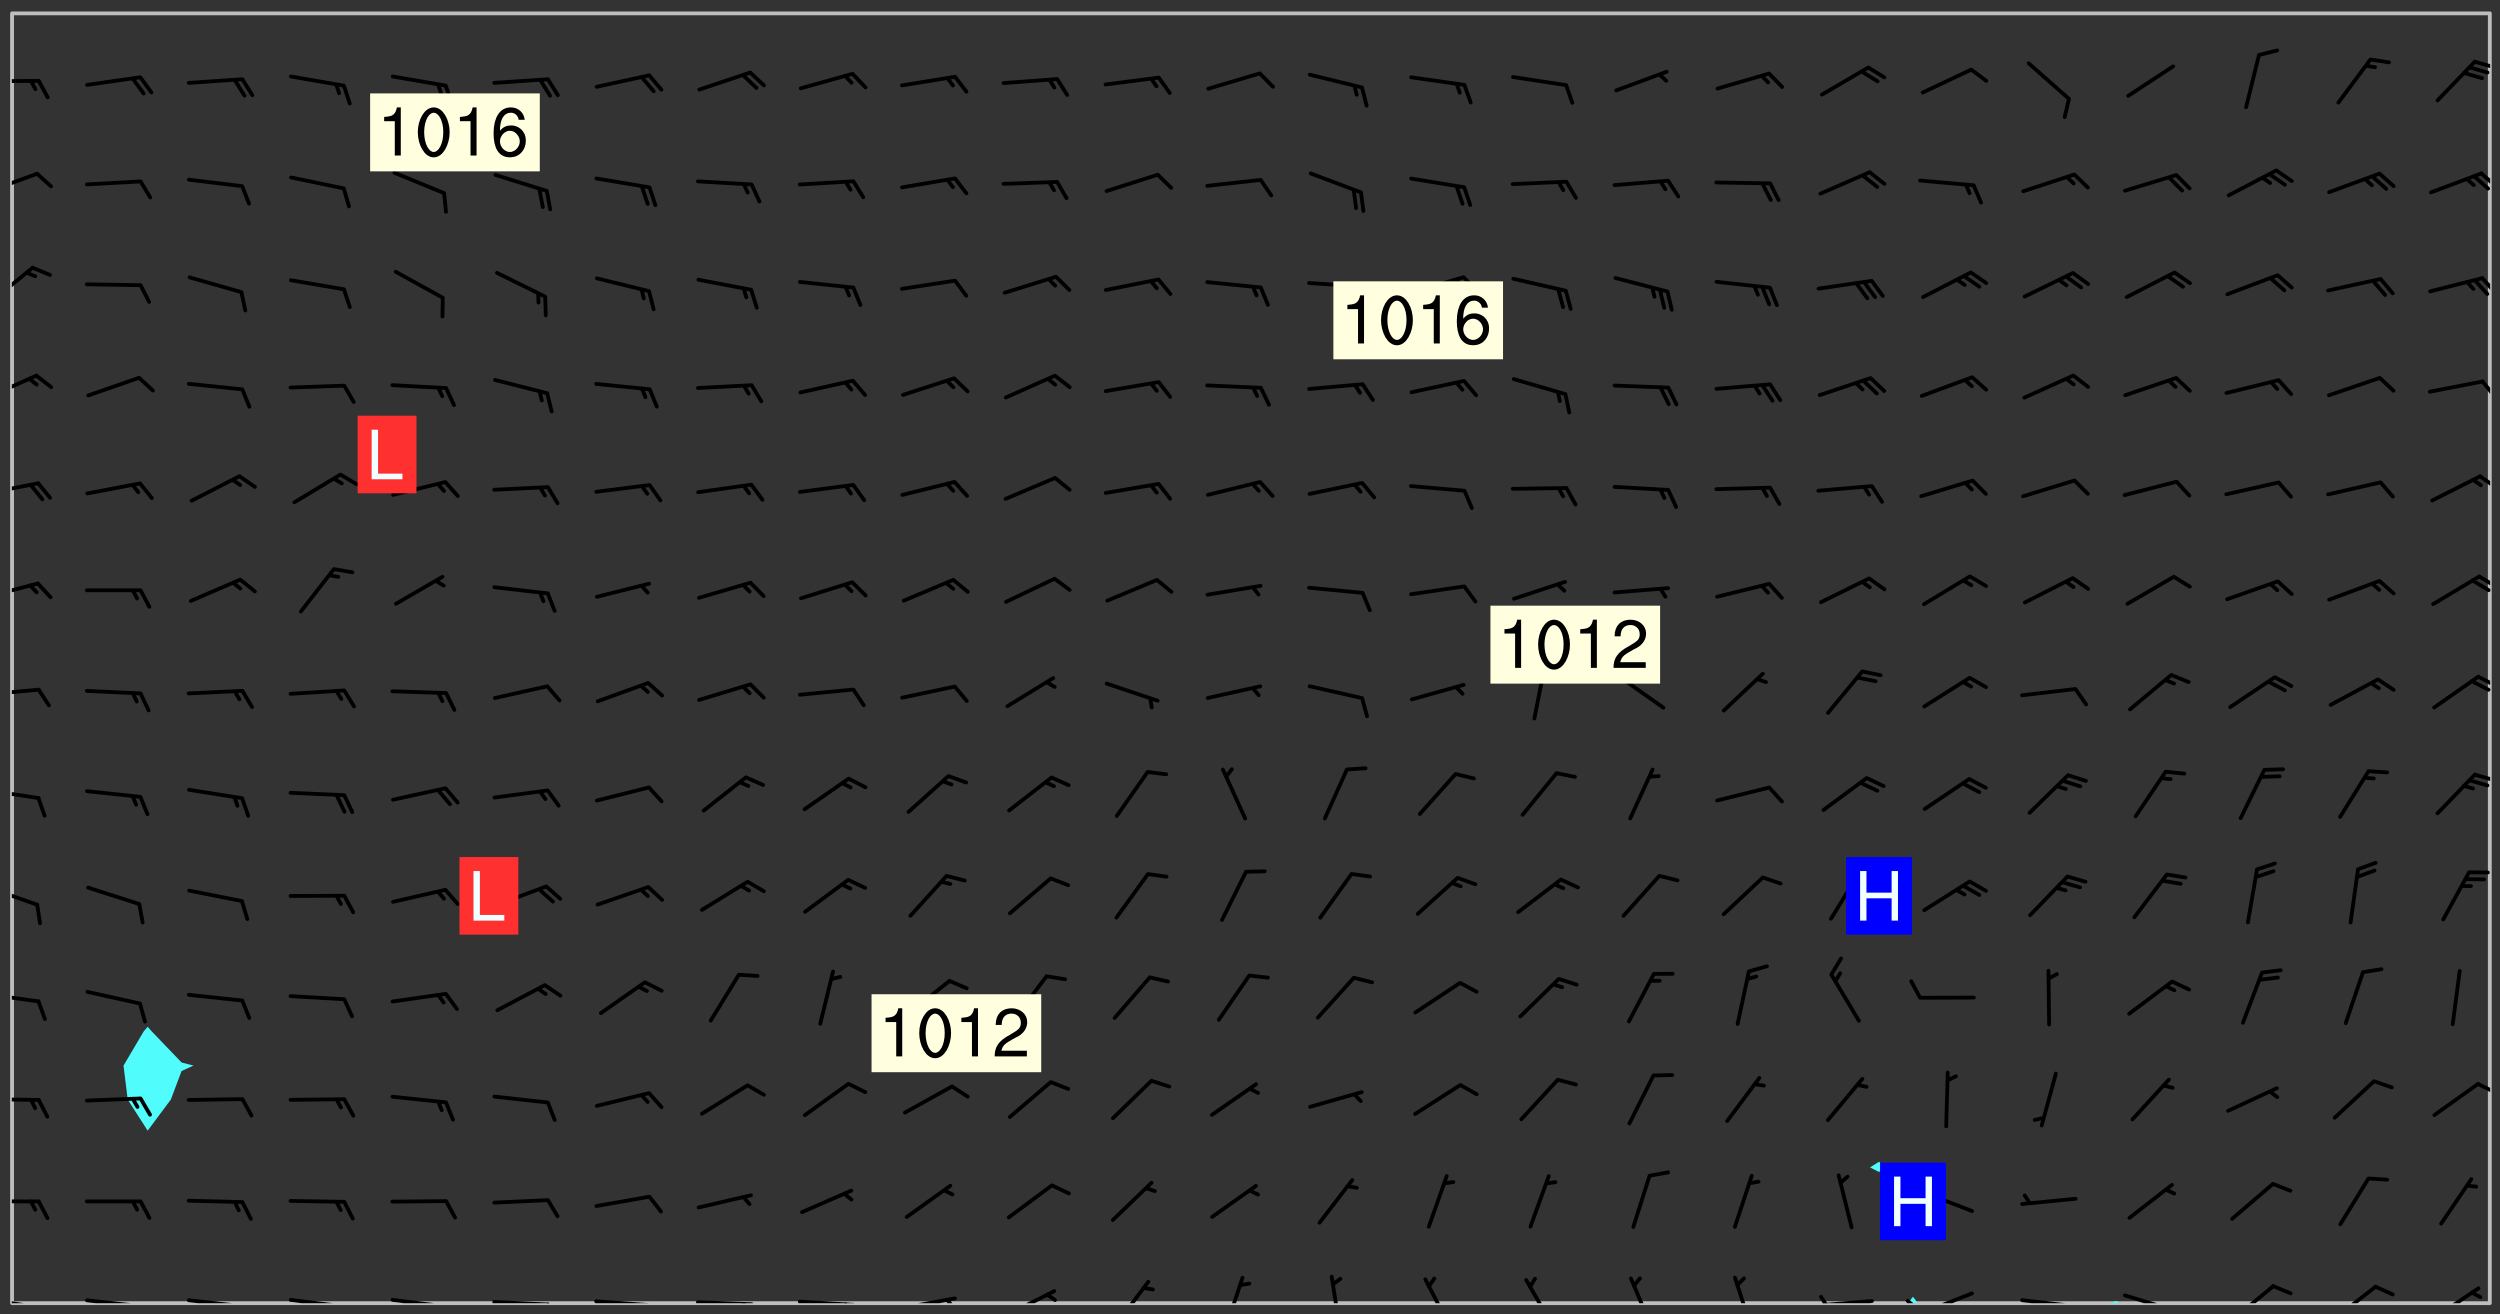 <svg xmlns="http://www.w3.org/2000/svg" role="img" xmlns:xlink="http://www.w3.org/1999/xlink" viewBox="142.45 309.95 326.84 171.84"><rect x="142.45" y="309.95" width="326.84" height="171.84" fill="#333333" stroke="none"/><defs><clipPath id="a"><path d="M144 311.672h1v168.656h-1zm0 0"/></clipPath><clipPath id="b"><path d="M144 311.672h324v168.656H144zm0 0"/></clipPath><clipPath id="c"><path d="M391 479h3v1.328h-3zm0 0"/></clipPath><clipPath id="d"><path d="M418 480h2v.328h-2zm0 0"/></clipPath><clipPath id="e"><path d="M467 311.672h1v168.656h-1zm0 0"/></clipPath><clipPath id="f"><path d="M144 479h4v1.328h-4zm0 0"/></clipPath><clipPath id="g"><path d="M147 480h2v.328h-2zm0 0"/></clipPath><clipPath id="h"><path d="M146 480h2v.328h-2zm0 0"/></clipPath><clipPath id="i"><path d="M153 479h9v1.328h-9zm0 0"/></clipPath><clipPath id="j"><path d="M160 480h2v.328h-2zm0 0"/></clipPath><clipPath id="k"><path d="M159 480h2v.328h-2zm0 0"/></clipPath><clipPath id="l"><path d="M166 479h9v1.328h-9zm0 0"/></clipPath><clipPath id="m"><path d="M173 480h3v.328h-3zm0 0"/></clipPath><clipPath id="n"><path d="M172 480h2v.328h-2zm0 0"/></clipPath><clipPath id="o"><path d="M180 479h8v1.328h-8zm0 0"/></clipPath><clipPath id="p"><path d="M187 480h2v.328h-2zm0 0"/></clipPath><clipPath id="q"><path d="M193 479h8v1.328h-8zm0 0"/></clipPath><clipPath id="r"><path d="M200 480h2v.328h-2zm0 0"/></clipPath><clipPath id="s"><path d="M206 479h9v1.328h-9zm0 0"/></clipPath><clipPath id="t"><path d="M213 480h3v.328h-3zm0 0"/></clipPath><clipPath id="u"><path d="M220 479h8v1.328h-8zm0 0"/></clipPath><clipPath id="v"><path d="M227 480h2v.328h-2zm0 0"/></clipPath><clipPath id="w"><path d="M233 479h8v1.328h-8zm0 0"/></clipPath><clipPath id="x"><path d="M239 480h2v.328h-2zm0 0"/></clipPath><clipPath id="y"><path d="M246 479h9v1.328h-9zm0 0"/></clipPath><clipPath id="z"><path d="M252 480h2v.328h-2zm0 0"/></clipPath><clipPath id="A"><path d="M260 479h8v1.328h-8zm0 0"/></clipPath><clipPath id="B"><path d="M266 479h2v1.328h-2zm0 0"/></clipPath><clipPath id="C"><path d="M273 478h8v2.328h-8zm0 0"/></clipPath><clipPath id="D"><path d="M279 478h2v2.328h-2zm0 0"/></clipPath><clipPath id="E"><path d="M288 477h5v3.328h-5zm0 0"/></clipPath><clipPath id="F"><path d="M302 476h4v4.328h-4zm0 0"/></clipPath><clipPath id="G"><path d="M316 476h2v4.328h-2zm0 0"/></clipPath><clipPath id="H"><path d="M328 476h5v4.328h-5zm0 0"/></clipPath><clipPath id="I"><path d="M341 477h5v3.328h-5zm0 0"/></clipPath><clipPath id="J"><path d="M355 476h4v4.328h-4zm0 0"/></clipPath><clipPath id="K"><path d="M369 476h3v4.328h-3zm0 0"/></clipPath><clipPath id="L"><path d="M379 479h9v1.328h-9zm0 0"/></clipPath><clipPath id="M"><path d="M380 479h2v1.328h-2zm0 0"/></clipPath><clipPath id="N"><path d="M393 478h8v2.328h-8zm0 0"/></clipPath><clipPath id="O"><path d="M391 479h3v1.328h-3zm0 0"/></clipPath><clipPath id="P"><path d="M406 479h9v1.328h-9zm0 0"/></clipPath><clipPath id="Q"><path d="M420 479h8v1.328h-8zm0 0"/></clipPath><clipPath id="R"><path d="M425 480h2v.328h-2zm0 0"/></clipPath><clipPath id="S"><path d="M433 477h7v3.328h-7zm0 0"/></clipPath><clipPath id="T"><path d="M447 477h7v3.328h-7zm0 0"/></clipPath><clipPath id="U"><path d="M460 478h7v2.328h-7zm0 0"/></clipPath><clipPath id="V"><path d="M144 466h4v2h-4zm0 0"/></clipPath><clipPath id="W"><path d="M144 453h4v1h-4zm0 0"/></clipPath><clipPath id="X"><path d="M466 451h2v3h-2zm0 0"/></clipPath><clipPath id="Y"><path d="M144 439h4v3h-4zm0 0"/></clipPath><clipPath id="Z"><path d="M144 425h4v4h-4zm0 0"/></clipPath><clipPath id="aa"><path d="M144 412h4v3h-4zm0 0"/></clipPath><clipPath id="ab"><path d="M465 410h3v3h-3zm0 0"/></clipPath><clipPath id="ac"><path d="M144 399h4v3h-4zm0 0"/></clipPath><clipPath id="ad"><path d="M466 398h2v2h-2zm0 0"/></clipPath><clipPath id="ae"><path d="M465 398h3v3h-3zm0 0"/></clipPath><clipPath id="af"><path d="M144 385h4v4h-4zm0 0"/></clipPath><clipPath id="ag"><path d="M466 385h2v2h-2zm0 0"/></clipPath><clipPath id="ah"><path d="M465 385h3v3h-3zm0 0"/></clipPath><clipPath id="ai"><path d="M144 372h4v3h-4zm0 0"/></clipPath><clipPath id="aj"><path d="M466 371h2v3h-2zm0 0"/></clipPath><clipPath id="ak"><path d="M144 358h4v5h-4zm0 0"/></clipPath><clipPath id="al"><path d="M466 359h2v3h-2zm0 0"/></clipPath><clipPath id="am"><path d="M144 344h3v6h-3zm0 0"/></clipPath><clipPath id="an"><path d="M466 346h2v3h-2zm0 0"/></clipPath><clipPath id="ao"><path d="M144 332h4v4h-4zm0 0"/></clipPath><clipPath id="ap"><path d="M466 332h2v3h-2zm0 0"/></clipPath><clipPath id="aq"><path d="M144 320h4v1h-4zm0 0"/></clipPath><clipPath id="ar"><path d="M465 317h3v2h-3zm0 0"/></clipPath><g id="as" clip-path="url(#clip1)"><path fill="#fff" fill-opacity="0" fill-rule="evenodd" d="M0 0h1000v1000H0zm0 0"/><path fill="#d3d3d3" fill-opacity="0" fill-rule="evenodd" d="M162.152 355.867l-.234.293.059.234.117.172.176.234.293.348.113.059.117-.172.059-.234.176-.176.465-.176h.699l.234.293.289.816.059.176.176.23.352.234.699.699.172.176.234.348.234.41.289.582.41.465.23.234.234.176.117.23.176.293.172 1.164v.234l.059.289.059.117.117.117.348.41.117.172.176.176.176.234.117.172.172.352.059.234.234.406.234-.059-.176.176-.059.93h-.582l-.234-.113-.348.113-.117.117-.059.293-.059.176-.117.172-.465.293-.059.234-.059.113v.645l.059.172v.41l.059.059v.406l.059.406.117.176.059.059.23.641-.059.293v.699l-.059.582v.234l-.059.23-.055.352v1.922l.055.117h.426l-.367.117-.023.352.891 1.168 1.742.539 1.34.359v.539l.09.809.535.715 1.52.27.891-.086.09 1.164.535.18 1.16-.18 2.055-.984 1.16-.363 1.879-.176 1.695-.18-.18.719-1.516.086-1.25.09-.805.27-1.074.809.27.719.535.898-.18.625-.266.809.266 1.078.625.898.805.18 1.25-.18-.266.723.098.504.055.293v.172l.059.293v.406l.176.117.352.117h.406l.293-.176.113-.117.059-.117.117-.23.059-.176.352-.465.23-.176.176-.059.176.059.059.176.117.988.055.469.059.172.117.234.176.059.816.059h.289l.117.234.059.406.059.352v1.105l.117.293.117.348.289.699.176.352.582.754.352.176.172.059.469.234.641.465.348.234.293.176.293.055.23.062.816.348.293.176.113.172.352.352.117.176.523.641v.289l.059.352v.348l.059.352.059.289.117.059.172.059h.176l.582.234.176.117.176.289.176.234.113.234.293.23.117.117v.41l.059.055.289.234.234.117.059.117.117.172.059.117.23.234.059.176.234.059.117.059-.117.113-.059.117v.117l-.117.293-.117.289v.582l.176.117.117.059.059.117.117.117.113.059.176.348.059.352.059.406v.176l-.059.176-.117.699v.172l.117.176.293.293h.406l.176.117.117.172.117.293v.234h-.527l-.23-.234h-.234l-.176.059-.059.699.059.348.117.176.176.41.117.23.289.469.176.055h.523l.234.059.758.641.059.293v.234l.059.059.23.348v.352l-.117.172v.293l.293.289.293.176.172.059.293.176.293.117.582.406.289.234.293.176.219.16.016.012.23.176.641.523.176.234.117.176.176.176.113.172v.641l.117.176.469.117.582.117.234.059.23.113.293.117.113.059.586.352.289.172.176.062.176.055.176.059.699.352.289.176.234.055.289.176.234.117.641.406.293.117.172.059.234.059.41.059.23.059.234.117.059.172-.41.176.469.059.059.293.113.234.176.055.234.059.176.059.406.117.641.234.117.172.059.234v.176l-.059.117-.059.406.234.234.117.059.348.117.641.23.176.117.289.117.176.176.234.465.582 1.105.176.176.348.176.176.117.352.117 1.047.523.234.059.465.113.293.059.465.176.758.582.234.234.348.465.176.176.289.234.816.699.293.176.289.289.293.176.293.289.695.641.176.176.293.234.289.234.469.289.641.582.348.234.234.293.348.348.352.465.934.992.348.406.117.176.234.059.113.117.645.176.23.113.234.059.293.176.23.117.934.699.406.406.234.176.406.176.234.117.816.348.348.234.234.117.293.289.23.117.758.352.352.172.23.059.293.117.234.059.871.176h.816l.469.23.172.059.875.699.465.117.293.059.176.059.23.059.469.059.348.059.352.059.406.059h.293l.172.059v.23l.176.176h.293l.348.059.352.059.699.117h.641l.465-.234.293-.176.172-.117.41-.172.289-.176.934-.465.469-.293.523-.293.465-.172.465-.176 1.051-.465.289-.117.41-.117.289-.117.527-.176 1.516-.699.582-.348.289-.059.293-.059.348-.117.875-.23.352-.117h.113l.234-.059.875-.234.234-.059h.812l.352-.059.816-.117.172-.059.352-.055.293-.059.23-.059.816-.176.176-.059h.348l.234-.059.465-.117.758-.172.234-.059h.348l.41-.117.289-.059 1.285-.059h.289l.41-.059.23-.059h.176l.875-.117h.406l.41-.117h.348l.352-.113.871-.059h1.75l1.047.289.41.117.289.117.352.117.289.117 1.051.172.289.059h.293l.293.059.172.059.41.059.172.059.117.059h.117l.117.059.352.059h.113l.41.066 1.922.395 1.926.395 1.52.449 1.695.719 2.145.805 1.605-.719 1.43-.805 1.16-1.078 1.25-.449 3.035-.719 1.875-.359 2.145-1.348 2.234-1.254 2.5-1.258 1.695-.449 1.785-.18 1.16-.27.625.539 1.34-.27.715-.988.984-1.344.445-.18.805-.359 1.875-.539 1.785-.449 1.25-.27 1.16-.09 1.699-.09 1.961-.27 1.25-.09h.539l.625-.09h.891l2.145-.18 2.41-.18 2.59-.09 1.695.18 1.609.09 1.43.359 1.16.719 1.875.988 1.16 1.527.266.715.629.09.355.898.535.539.535 1.527 1.074.359h.535l-.805.535.09 1.707.715 2.695.891.805.895.988.715 1.258 1.785.539 1.52-.18.355 1.344 1.609-.805.98-.539.27.27.316-.215.219-.145.801.449.449-.359h.355l.535-.27.539-.719.535-.27.625-.988 1.16.449.84.371 1.395.617 1.695-.18h1.605l1.785.09.18-1.707.535-1.344.805.27.492.848.402.406-.09.539v.359l.715.449.711-.27h1.43l.359.988.445 1.258.715 1.344 1.25.629 1.695.629.715-.18.18-.539.98-.09.449.359.086 1.258-.266.629-.535.18v.539l.715.984.266.539.984.988.801 1.078-.266.359-.09.898-.625 2.332-.355 2.066-.09 1.793-.18.719-.09.539v1.438l-.98 1.883-.359 1.707-.535.898-.805 1.168-.266.539 2.055 1.254.086.359-.355.539-.09-.18v.809l.09 1.438-.445.715-1.074.094-.266.715.535.898.805.719 1.16.809 1.34.27.445.359-.355.449-1.789-.09-1.25-.449-.715-.719-.625-.09-.176 3.59-.188 1.309h89.359V311.703h-55.27v49.082l.762.125 3.289.543 2.023 2.836v2.754l2.352.332 2.348.332h4.051l-1.379 4.16-2.023.707-2.023.703-.543.344-2.594 1.617-.188.117-2.023-2.078-.73-2.742-2.672-2.078-1.375-3.5-.066-.082-1.957-2.672 2.75-1.418v-49.082H294.422v91.414l.117.031.133.012.074.074.105.047.09.059.086.059.09.059.297.297.059.09.031.117.027.117.016.137-.031.117-.059.09-.059.086-.043.105-.047.102-.027.121v.145l.176.27.148.148.074.086.074.074.043.105.062.09.059.086.043.105.059.09.047.102.043.105.059.086.117.18.074.074.062.086.059.09.043.105.059.09.059.086.062.09.059.09.043.102.117.18.074.074.059.086.074.074.09.059.105.047h.148l.133-.016.133.016.102-.047.074-.074.047-.102-.016-.133v-.148l-.047-.105-.027-.117-.047-.102-.027-.121-.043-.102-.062-.09-.043-.102-.043-.105-.031-.117-.016-.133-.012-.137.086-.059.059-.086.121-.031.043.105.016.133v.117l.059.102.059.09.09.059.148.148.059.09.043.105-.012.102.086.059.105.047.086.059.09.059.074.074-.117.027-.105.047-.086.059-.074.074-.059.09-.062.086-.027.121-.047.102-.043.105-.031.117-.012.133-.016.133v.148l.027.117.047.105.043.102.059.09.074.074.09.059.074.074.09.059.059.09.043.105.047.102.117.031.133.016h.148l.117-.031.105.043.043.105.047.102.027.121L299.5 410l.027.117.031.121.027.117.105.043.102.047.133-.016.148.148.062.086.074.074.07.074.09.062.105.043.102.043.117.031.137.016.117-.031.074-.074.027-.117-.012-.133-.031-.121-.027-.117.043-.105h.117l.09.062.117.027h.148l.133.016h.148l.133.016.133-.016h.148l.133-.016.133-.012.137.012.117-.027.133-.016.191-.059-.059.176-.016.133-.027.121-.016.133-.059.086-.133.016-.105.047-.105.043-.117.031-.117.027-.266.031h-.148l-.133.016-.074.074.059.086.148.148.117.18.074.07.09.062.09.059.086.059.09.059.102.043.105.062.105.043.086.059.105.047.102.043.18.117.059.09-.043.102-.047.105.016.133.223.223.059.09.043.102.031.121.043.102.016.133.031.117.012.137.031.117.148.148.102.043.105.043.117.031.133.016.137.016h.117l.117-.031.09-.059.043-.105.047-.102.043-.105.031-.117.012-.133v-.148l-.012-.133-.016-.133-.031-.117-.043-.105-.047-.105-.043-.102-.043-.105-.016-.133.016-.133.027-.117.031-.117.027-.121.047-.102.09-.059.086-.062.074-.074.09-.059.223-.223.059-.086.074-.074.117-.18.059-.086v-.148l-.074-.074-.102-.047-.105-.043-.102-.043-.059-.09-.047-.105-.027-.117.09-.059.117-.031.102-.043.18-.117.148-.148.012-.133-.012-.105-.09-.059-.133.016h-.148l-.133.016-.133-.016-.121-.031-.086-.059-.074-.074-.059-.09-.062-.086-.117-.18-.059-.086.031-.121.086-.059.121-.031.059-.086v-.121l-.031-.117-.059-.09-.059-.086-.047-.105-.027-.117-.016-.133.059-.09.074-.074.09-.059.117-.18.074-.074.059-.086.148-.148.121-.031.133-.016.133.016.074.074.043.105.016.133-.031.117-.117.031-.133.012-.148.148-.043.105-.047.102-.027.121-.031.117v.148l.031.117.043.105.059.09.074.07.074.074.117.031.121.027.117-.027.133-.016h.117l.09.059.074.074.047.105.059.086.102.047.133.016.105.043.086.059-.012.105-.074.074-.18.117-.059.09-.09.059-.07.074-.074.074-.062.09-.027.117-.016.133.016.133-.016.133v.148l.016.133.027.117.031.121.074.074.09.059.086.059.09.059.117.031v.086l-.102.047-.09.059-.266.031-.117.027h-.148l-.105.043-.102.047-.059.09-.062.234-.012.133-.031.121-.016.133v.293l-.012.133.012.137.016.133.133.016.133.012.121.031.086.059.074.074.047.105.043.102.016.133v.445l-.016.133v.445l.031.266.027.117.016.133.031.117.086.211.031.266v.148l-.031.117-.027.117-.031.121-.027.117-.031.117-.031.121-.012.133-.016.133.09.059.117-.031.102.016.047.105-.031.266v.441l-.043.105-.047.105-.043.102-.043.105-.059.086-.031.121-.043.117-.031.117-.016.133.016.133.059.09.105.047.086.059.059.086-.012.137-.031.117-.043.102v.445l-.016.133v.148l-.031.117-.043.105-.027.117-.047.105-.043.102-.031.121-.027.117-.031.133-.031.117-.027.117-.043.105-.031.117-.031.121-.012.133-.016.133v.297l.027.117v.148l.047.398.027.117.059.09.121.031h.148l.133-.016.059.09v.117l-.059.09-.09.059-.102.043-.105.047-.09.059-.086.059-.137.016-.117-.031-.133-.016-.102.047-.062.086-.012.137-.016.133-.031.117-.027.117-.016.133-.031.121v.297l.016.133.031.117v.148l.012.133v.148l-.027.117-.047.102-.027.121-.031.117-.059.09-.074.074-.102.043-.105.047-.117.027-.121.031-.102-.047.059-.086.105-.047.027-.117.031-.117.027-.121.031-.117v-.148l.016-.133-.031-.117-.043-.105-.105.016-.074.074-.102.043-.09.062-.074.074-.043.102-.016.133-.031.117L304.25 426l-.031.117-.027.117-.031.121-.027.117-.031.117-.043.105-.09.059h-.09l-.117-.031-.031-.086.016-.137-.031-.117v-.148l-.012-.133v-.148l-.062-.234-.027-.121-.043-.102-.047-.105-.059-.086-.059-.09-.043-.105-.062-.086-.148-.148-.07-.074-.105-.047-.105-.043-.102-.043-.297-.297-.09-.074-.086-.059-.105-.043-.09-.062-.086-.059-.105-.043-.09-.059-.086-.062-.074-.07-.105-.047-.086-.059-.105-.043-.09-.062-.102-.043-.105-.043-.086-.059-.105-.047-.105-.043-.102-.047-.09-.059-.102-.043-.105-.043-.09-.062-.117-.027-.133-.016-.133.016H299.75l-.133.016-.117-.031-.09-.059-.074-.074-.09-.059-.102-.047h-.148l-.121-.027-.102-.043-.074-.074-.117-.18-.09-.059-.102-.043-.09-.062-.105-.043-.09-.059-.086-.059-.105-.047-.059-.086-.059-.09-.043-.105-.047-.102-.074-.074-.086-.059-.074-.074-.09-.059-.223-.223-.043-.105-.031-.266.105-.043h.145l.105.043.074.074.09.059.086.059.105.047.09.059.148.148.07.074.148.148.062.086.074.074.086.059.074.074.09.062.09.059.086.059.27.176.102.047.105.043.102.043.047-.074.059-.086.074-.074.07-.074.105.043.074.074.059.09.043.102.047.105.043.105.121.027.117-.027.074-.09.043-.105.059-.09.074-.074.105-.043.117-.027.133.012.09.059.148.148.059.09.043.105.047.102.043.105.043.102.105.047.105.043.133.016.086-.059.059-.09.074-.074.105-.043.117.027.105.047.102.043.105.043.102.047.18.117v.117l-.016.133.016.133.016.137.059.086.102.047.121.027.117.031h.148l.117-.031.059-.09.18-.117.059-.09.074-.074.059-.086.117-.18.18-.117.117.031.09.059.043.074-.016.133v.117l.09.059h.148l.133-.016.133-.012.266-.031.105-.043.117-.031.121-.027.074-.074.07-.074.062-.09-.016-.105-.047-.102-.102-.043-.105-.016-.117.027-.266.031h-.148l-.074-.074-.09-.059-.117-.031-.117-.027-.133-.016h-.148l-.133.016h-.297l-.105-.047-.148-.148-.043-.102-.059-.09.223-.223.086-.059.105-.043.117-.031.133-.016.133.016.137.016.102.043.133-.012.09-.062.102-.043.062-.09-.047-.102-.09-.059-.117-.031-.102-.043-.059-.09-.062-.09v-.117l.016-.133.105-.047.074-.07v-.121l-.09-.059-.031-.117.09-.059.074-.074.043-.105.059-.09.047-.102.016-.133v-.148l-.047-.105-.043-.102-.09-.059-.133-.016-.102-.043-.137-.016-.117-.031h-.445l-.133-.016-.133-.012-.133-.016-.117-.031h-.148l-.133-.016-.133-.012-.266-.031-.121-.043-.086-.059-.074-.074v-.148l.012-.133.105-.047.102-.043.133-.016h.152l.133-.016h.293l.121.031.102.043.09.059.234.062.121-.047.09-.059.102-.043.133-.016.105.043.102.047.133.012.121-.027h.145l.121-.031.117-.027.105-.047.074-.074.086-.059.148-.148.059-.086.047-.105.027-.117.016-.105-.102-.043-.09-.059-.117-.031-.105-.043-.09-.062-.074-.086-.074-.074-.102-.043-.105-.047-.102-.043-.059-.09-.047-.102-.086-.211-.062-.086-.059-.09-.074-.074-.086-.059h-.27l-.117.031-.09.059-.102.043-.133.016-.105-.016-.027-.117-.062-.09-.117-.031-.102-.043-.148-.148-.031-.117-.016-.105.074-.074.18-.117.117-.027.117-.031.137.016.102.043.105.043.102.047.105.043.117.031.133.016.117.027.133.016.105-.016.09-.059-.074-.074-.105-.043-.074-.074-.074-.09-.148-.148-.086-.059-.09-.059-.074-.074-.09-.059-.102-.047-.121-.027-.102-.047-.105-.043-.117-.031-.102-.043-.121-.031h-.148l-.117.031-.105.043-.086.062-.18.117-.086.059-.09.059-.105.047-.086.059-.105.043-.102.043-.105.047-.074.074-.059.09-.059.086-.047.105-.059.086-.074.074-.133-.012-.117-.031h-.117l-.074.074-.09.059-.074.074-.09.059-.086.059-.105.047-.102.043-.137.016-.102-.043-.148-.148-.105-.047h-.086l-.105.047-.102.043-.121.031-.117-.031-.074-.074v-.117l.031-.121.074-.07.059-.09.074-.074.117-.031.105-.043h.293l.133-.016.137-.016.102-.043.09-.059.102-.047.09-.059.133-.012.09.059.133.012.09-.059.086-.059.105-.043.09-.059.086-.062.09-.059.148-.148.059-.086.059-.09.105-.043.133-.016.117.027.121.031.059-.059.059-.09.031-.266.027-.117.105.012.133.016.102-.043.09-.059.059-.09.074-.074.059-.09.047-.102.012-.133-.012-.133-.047-.105-.148-.148-.059-.09-.059-.086-.043-.105v-.445l.016-.133v-.148l.012-.133-.059-.059-.09.059-.102-.043-.18-.117-.086-.059-.062-.09-.059-.09-.074-.074-.086-.059-.121.031-.102.012-.105.047-.086.059-.105.043-.148.148-.09.059-.086.059-.09.062-.105.043-.133.016v-.121l.105-.043.117-.031.074-.07.043-.105v-.148l-.027-.117-.148-.148-.133-.016h-.148l-.117.031-.105.043-.102.043-.09.062-.117.027-.074-.074.012-.133-.043-.102-.043-.105-.09-.059-.117.027-.121.031-.117.031-.102.043-.121.031-.102.043-.105.043-.09.059-.102.016v-.117l.016-.133-.059-.09-.074.043-.148.148-.059.09-.074.074-.047.105-.043.102-.074.074-.059.09-.074.074-.059.086-.074.074-.09.062-.074.07-.074.074-.102.016-.133.016-.105-.043v-.121l.148-.148.043-.102.059-.09.047-.102.043-.105.059-.09.031-.117.043-.102.031-.121.027-.117.047-.105.043-.102.043-.105.074-.07.09-.062.09-.059.102-.043h.297l.266-.031.105-.043-.074-.074-.117-.031-.105-.043-.09-.059-.102-.047-.09-.059-.102-.043-.105-.043-.09-.062-.086-.059-.105-.043-.102-.043-.121-.031-.117-.031-.102-.043L297.5 410.25l-.102-.043-.09-.059-.043-.105-.016-.133.102-.043.133-.016.137.016.133-.016.102-.043.059-.09.016-.105-.09-.059-.074-.074-.102-.043-.09-.059-.148-.148-.043-.105-.016-.133v-.293l-.059-.09-.09-.059-.074-.074-.043-.105-.031-.117-.059-.09-.074-.074-.117-.027-.074-.074-.09-.059-.09-.062-.086-.059-.074-.074-.059-.086-.047-.105-.086-.059-.148-.148-.195-.059-.133.016-.102.043-.074.074-.047.102-.043.105-.059.09-.059.086-.297.297-.09.059h-.086l-.062-.086-.043-.105.031-.117.059-.09.027-.117-.012-.133-.09-.062-.105.047-.117.027-.117.031-.27.176-.102.047-.117.027-.105.047-.09.059-.102.043-.059-.086-.047-.105.016-.133.047-.105.07-.074.074-.07.059-.09v-.148l-.043-.105h-.238l-.102.047-.031.117-.027.117-.031.121-.074.043-.133.016-.074-.047-.043-.102-.043-.105-.047-.102-.043-.105-.121.031-.102.043-.133.016-.117.031-.105.043-.09.059-.102.047-.121.027-.133.016-.102-.043-.059-.09-.047-.105-.043-.102-.043-.105v-.117l.059-.09.086-.059.18-.117.102-.047.105-.043.105-.059.102-.043.09-.062.102-.043.105-.059.102-.047.09-.059.105-.043.102-.043.09-.062.102-.043.137-.016.117.031.102.043.121.031.102.043.105.047.102.043.105.043.102.047.105.043.102.043.105.047.086.059.105.043.117.031.105.043.102.047.09.059.105.043.102.043.105.047.117.027.102.047.121.027h.148l.086-.059.016-.102.059-.09-.027-.117-.074-.074-.117-.18-.074-.074-.09-.074-.18-.117-.086-.059-.105-.043-.102-.047-.27-.176-.059-.09-.074-.074-.059-.09-.043-.102-.031-.117-.016-.137v-.562l-.012-.133-.016-.133-.031-.117-.016-.133-.012-.133-.031-.121-.223-.223-.059-.086-.016-.105.031-.117.133-.016v-91.414H172.992v1.453l-.059.234-.352 1.051-.172.523-.117.348-.176.41-.117.172-.234.293-.23.059h-.352l-.117.059-.23.406v.293l.117.176.23.23.117.234.641.758.293.465.176.234.23.352.234.348.641.816.176.465.172.41.117.695.176.469.117 1.398.059.465v.875l.117 1.047v4.781l-.059.465-.352 1.281-.176.523-.113.41-.352.93L172.934 336l-.234.582-.117.176-.172.348-.176.406-.352.816-.059.293-.113.293-.117.289-.059.176-.117.875-.059.406-.059.117-.059.176-.059.172-.23.527-.117.172v.234l-.117.234-.059.172-.176.586v.289l-.059.176v.293l-.059.113-.059.527v.172l-.055.234v2.621l-.176.816-.117.176-.176.234-.117.172-.113.234-.586.934-.23.289-.293.465-.176.234-.289.352-.352.699-.113.23-.176.41-.176.23-.406.527-.816.699-.293.172-.289.234-.176.117-.176.176-.523.406-.527.176-.172.176-.234.055-.641.176h-.758m12.211 31.023l-1.074.449.359.895 1.25-.715.445-.539-.98-.09"/><path fill="#d3d3d3" fill-opacity="0" fill-rule="evenodd" d="M201.508 416.598h-.895l.449.629.98.359.805-.09.445-.988-.176.09-.715-.355-.895.355m154.621 59.07l-.059-.523v-.293l.113-.293.059-.23.469-.469h.113l.117-.113.117-.059h.176l.234-.059h.348l.234.059.117.059.23.172.059.176.117.582v.293l-.117.176-.172.289-.176.176-.527.523-.23.234-.117.059h-.176l-.117-.059-.406-.293-.176-.117-.117-.059-.059-.113-.055-.117m6.641-10.957l-.059-.172v-1.109l.059-.172.176-.059.172-.059h.176l.234-.059.117.059.059.699-.059.172-.117.176-.117.059-.234.523-.113.059h-.234l-.059-.117m9.613-14.391l-.117-.176v-.699l.293-.875.117-.172.176-.352.113-.23.117-.293.352-.758.117-.23.172-.234h.176l.117-.059h.641l.117.059.234.234.172.113.352.293.117.117.113.176v.113l.117.059.117.117v.699l-.059.176v.23l-.059.176-.348 1.051-.117.23-.117.234-.117.059-.23.234-.641.289h-.875l-.41-.117-.641-.465"/><path fill="none" stroke="#bebebe" stroke-linecap="round" stroke-linejoin="round" stroke-miterlimit="10" stroke-width=".5" d="M467.957 311.695H144.027v168.625h323.93v-168.625"/><g clip-path="url(#a)"><path fill="#fff" fill-opacity="0" fill-rule="evenodd" d="M144 475.891v4.438h.004H144V311.672h.004H144v164.219"/></g><g clip-path="url(#b)"><path fill="#fff" fill-opacity="0" fill-rule="evenodd" d="M144.004 480.328V311.672h17.75v132.512l-.535.637-2.621 4.441.547 4.438 2.609 4.07 3.031-4.07 1.406-3.73 1.559-.707-1.559-.406-3.875-4.035-.562-.637V311.672h226.355v150.16l-1.184.742 1.184.602.664-.602-.664-.742V311.672h79.887v168.656h-48.52l-.297-.297-1.004.297h-25l-.629-.848-.664.848h-247.879"/></g><path fill="#50fcfc" fill-rule="evenodd" d="M159.145 453.699l-.547-4.438 2.621-4.441.535-.637.562.637 3.875 4.035 1.559.406-1.559.707-1.406 3.73-3.031 4.07-2.609-4.07m228.965 9.477l-1.184-.602 1.184-.742.664.742-.664.602"/><g clip-path="url(#c)"><path fill="#50fcfc" fill-rule="evenodd" d="M391.883 480.328l.664-.848.629.848h-1.293"/></g><g clip-path="url(#d)"><path fill="#50fcfc" fill-rule="evenodd" d="M418.176 480.328l1.004-.297.297.297h-1.301"/></g><g clip-path="url(#e)"><path fill="#fff" fill-opacity="0" fill-rule="evenodd" d="M467.996 480.328H468V311.672h-.004H468v168.656h-.004"/></g><g clip-path="url(#f)"><path fill="none" stroke="#000" stroke-linecap="round" stroke-linejoin="round" stroke-miterlimit="10" stroke-width=".5" d="M147.473 480.875l-6.945-1.09"/></g><g clip-path="url(#g)"><path fill="none" stroke="#000" stroke-linecap="round" stroke-linejoin="round" stroke-miterlimit="10" stroke-width=".5" d="M147.473 480.875l.801 2.316"/></g><g clip-path="url(#h)"><path fill="none" stroke="#000" stroke-linecap="round" stroke-linejoin="round" stroke-miterlimit="10" stroke-width=".5" d="M146.461 480.715l.402 1.16"/></g><g clip-path="url(#i)"><path fill="none" stroke="#000" stroke-linecap="round" stroke-linejoin="round" stroke-miterlimit="10" stroke-width=".5" d="M160.809 480.711l-6.988-.762"/></g><g clip-path="url(#j)"><path fill="none" stroke="#000" stroke-linecap="round" stroke-linejoin="round" stroke-miterlimit="10" stroke-width=".5" d="M160.809 480.711l.91 2.277"/></g><g clip-path="url(#k)"><path fill="none" stroke="#000" stroke-linecap="round" stroke-linejoin="round" stroke-miterlimit="10" stroke-width=".5" d="M159.793 480.598l.453 1.141"/></g><g clip-path="url(#l)"><path fill="none" stroke="#000" stroke-linecap="round" stroke-linejoin="round" stroke-miterlimit="10" stroke-width=".5" d="M174.121 480.723l-6.984-.785"/></g><g clip-path="url(#m)"><path fill="none" stroke="#000" stroke-linecap="round" stroke-linejoin="round" stroke-miterlimit="10" stroke-width=".5" d="M174.121 480.723l.902 2.281"/></g><g clip-path="url(#n)"><path fill="none" stroke="#000" stroke-linecap="round" stroke-linejoin="round" stroke-miterlimit="10" stroke-width=".5" d="M173.105 480.605l.453 1.145"/></g><g clip-path="url(#o)"><path fill="none" stroke="#000" stroke-linecap="round" stroke-linejoin="round" stroke-miterlimit="10" stroke-width=".5" d="M187.434 480.762l-6.977-.867"/></g><g clip-path="url(#p)"><path fill="none" stroke="#000" stroke-linecap="round" stroke-linejoin="round" stroke-miterlimit="10" stroke-width=".5" d="M187.434 480.762l.875 2.293"/></g><g clip-path="url(#q)"><path fill="none" stroke="#000" stroke-linecap="round" stroke-linejoin="round" stroke-miterlimit="10" stroke-width=".5" d="M200.746 480.77l-6.973-.883"/></g><g clip-path="url(#r)"><path fill="none" stroke="#000" stroke-linecap="round" stroke-linejoin="round" stroke-miterlimit="10" stroke-width=".5" d="M200.746 480.77l.871 2.297"/></g><g clip-path="url(#s)"><path fill="none" stroke="#000" stroke-linecap="round" stroke-linejoin="round" stroke-miterlimit="10" stroke-width=".5" d="M214.086 480.496l-7.02-.336"/></g><g clip-path="url(#t)"><path fill="none" stroke="#000" stroke-linecap="round" stroke-linejoin="round" stroke-miterlimit="10" stroke-width=".5" d="M214.086 480.496l1.047 2.219"/></g><g clip-path="url(#u)"><path fill="none" stroke="#000" stroke-linecap="round" stroke-linejoin="round" stroke-miterlimit="10" stroke-width=".5" d="M227.395 480.582l-7.008-.508"/></g><g clip-path="url(#v)"><path fill="none" stroke="#000" stroke-linecap="round" stroke-linejoin="round" stroke-miterlimit="10" stroke-width=".5" d="M227.395 480.582l.992 2.246"/></g><g clip-path="url(#w)"><path fill="none" stroke="#000" stroke-linecap="round" stroke-linejoin="round" stroke-miterlimit="10" stroke-width=".5" d="M240.715 480.457l-7.02-.258"/></g><g clip-path="url(#x)"><path fill="none" stroke="#000" stroke-linecap="round" stroke-linejoin="round" stroke-miterlimit="10" stroke-width=".5" d="M239.695 480.422l.535 1.102"/></g><g clip-path="url(#y)"><path fill="none" stroke="#000" stroke-linecap="round" stroke-linejoin="round" stroke-miterlimit="10" stroke-width=".5" d="M254.027 480.539l-7.016-.422"/></g><g clip-path="url(#z)"><path fill="none" stroke="#000" stroke-linecap="round" stroke-linejoin="round" stroke-miterlimit="10" stroke-width=".5" d="M253.008 480.477l.508 1.117"/></g><g clip-path="url(#A)"><path fill="none" stroke="#000" stroke-linecap="round" stroke-linejoin="round" stroke-miterlimit="10" stroke-width=".5" d="M267.293 479.695l-6.914 1.266"/></g><g clip-path="url(#B)"><path fill="none" stroke="#000" stroke-linecap="round" stroke-linejoin="round" stroke-miterlimit="10" stroke-width=".5" d="M266.285 479.879l.762.965"/></g><g clip-path="url(#C)"><path fill="none" stroke="#000" stroke-linecap="round" stroke-linejoin="round" stroke-miterlimit="10" stroke-width=".5" d="M280.285 478.742l-6.27 3.172"/></g><g clip-path="url(#D)"><path fill="none" stroke="#000" stroke-linecap="round" stroke-linejoin="round" stroke-miterlimit="10" stroke-width=".5" d="M279.375 479.203l1 .707"/></g><g clip-path="url(#E)"><path fill="none" stroke="#000" stroke-linecap="round" stroke-linejoin="round" stroke-miterlimit="10" stroke-width=".5" d="M292.574 477.52l-4.219 5.617"/></g><path fill="none" stroke="#000" stroke-linecap="round" stroke-linejoin="round" stroke-miterlimit="10" stroke-width=".5" d="M291.961 478.336l1.215.191"/><g clip-path="url(#F)"><path fill="none" stroke="#000" stroke-linecap="round" stroke-linejoin="round" stroke-miterlimit="10" stroke-width=".5" d="M304.895 476.996l-2.227 6.664"/></g><path fill="none" stroke="#000" stroke-linecap="round" stroke-linejoin="round" stroke-miterlimit="10" stroke-width=".5" d="M304.57 477.965l1.211-.203"/><g clip-path="url(#G)"><path fill="none" stroke="#000" stroke-linecap="round" stroke-linejoin="round" stroke-miterlimit="10" stroke-width=".5" d="M316.551 476.859l1.09 6.941"/></g><path fill="none" stroke="#000" stroke-linecap="round" stroke-linejoin="round" stroke-miterlimit="10" stroke-width=".5" d="M316.711 477.867l.98-.734"/><g clip-path="url(#H)"><path fill="none" stroke="#000" stroke-linecap="round" stroke-linejoin="round" stroke-miterlimit="10" stroke-width=".5" d="M328.793 477.211l3.234 6.238"/></g><path fill="none" stroke="#000" stroke-linecap="round" stroke-linejoin="round" stroke-miterlimit="10" stroke-width=".5" d="M329.266 478.117l.695-1.012"/><g clip-path="url(#I)"><path fill="none" stroke="#000" stroke-linecap="round" stroke-linejoin="round" stroke-miterlimit="10" stroke-width=".5" d="M341.973 477.285l3.508 6.09"/></g><path fill="none" stroke="#000" stroke-linecap="round" stroke-linejoin="round" stroke-miterlimit="10" stroke-width=".5" d="M342.484 478.168l.648-1.039"/><g clip-path="url(#J)"><path fill="none" stroke="#000" stroke-linecap="round" stroke-linejoin="round" stroke-miterlimit="10" stroke-width=".5" d="M355.676 477.09l2.73 6.477"/></g><path fill="none" stroke="#000" stroke-linecap="round" stroke-linejoin="round" stroke-miterlimit="10" stroke-width=".5" d="M356.074 478.031l.773-.949"/><g clip-path="url(#K)"><path fill="none" stroke="#000" stroke-linecap="round" stroke-linejoin="round" stroke-miterlimit="10" stroke-width=".5" d="M369.273 476.984l2.164 6.688"/></g><path fill="none" stroke="#000" stroke-linecap="round" stroke-linejoin="round" stroke-miterlimit="10" stroke-width=".5" d="M369.59 477.957l.852-.879"/><g clip-path="url(#L)"><path fill="none" stroke="#000" stroke-linecap="round" stroke-linejoin="round" stroke-miterlimit="10" stroke-width=".5" d="M380.168 480.613l7.004-.57"/></g><g clip-path="url(#M)"><path fill="none" stroke="#000" stroke-linecap="round" stroke-linejoin="round" stroke-miterlimit="10" stroke-width=".5" d="M381.188 480.531l-.66-1.035"/></g><g clip-path="url(#N)"><path fill="none" stroke="#000" stroke-linecap="round" stroke-linejoin="round" stroke-miterlimit="10" stroke-width=".5" d="M393.715 481.613l6.543-2.57"/></g><g clip-path="url(#O)"><path fill="none" stroke="#000" stroke-linecap="round" stroke-linejoin="round" stroke-miterlimit="10" stroke-width=".5" d="M393.715 481.613l-1.863-1.594"/></g><g clip-path="url(#P)"><path fill="none" stroke="#000" stroke-linecap="round" stroke-linejoin="round" stroke-miterlimit="10" stroke-width=".5" d="M413.793 480.727l-6.984-.797"/></g><g clip-path="url(#Q)"><path fill="none" stroke="#000" stroke-linecap="round" stroke-linejoin="round" stroke-miterlimit="10" stroke-width=".5" d="M426.977 481.352l-6.723-2.047"/></g><g clip-path="url(#R)"><path fill="none" stroke="#000" stroke-linecap="round" stroke-linejoin="round" stroke-miterlimit="10" stroke-width=".5" d="M426 481.055l.234 1.203"/></g><g clip-path="url(#S)"><path fill="none" stroke="#000" stroke-linecap="round" stroke-linejoin="round" stroke-miterlimit="10" stroke-width=".5" d="M439.645 478.098l-5.426 4.465"/></g><path fill="none" stroke="#000" stroke-linecap="round" stroke-linejoin="round" stroke-miterlimit="10" stroke-width=".5" d="M439.645 478.098l2.266.941"/><g clip-path="url(#T)"><path fill="none" stroke="#000" stroke-linecap="round" stroke-linejoin="round" stroke-miterlimit="10" stroke-width=".5" d="M453.02 478.172l-5.547 4.312"/></g><path fill="none" stroke="#000" stroke-linecap="round" stroke-linejoin="round" stroke-miterlimit="10" stroke-width=".5" d="M453.02 478.172l2.242 1.008"/><g clip-path="url(#U)"><path fill="none" stroke="#000" stroke-linecap="round" stroke-linejoin="round" stroke-miterlimit="10" stroke-width=".5" d="M466.484 478.379l-5.848 3.898"/></g><path fill="none" stroke="#000" stroke-linecap="round" stroke-linejoin="round" stroke-miterlimit="10" stroke-width=".5" d="M465.633 478.945l1.082.582"/><g clip-path="url(#V)"><path fill="none" stroke="#000" stroke-linecap="round" stroke-linejoin="round" stroke-miterlimit="10" stroke-width=".5" d="M147.512 467.027L140.488 467"/></g><path fill="none" stroke="#000" stroke-linecap="round" stroke-linejoin="round" stroke-miterlimit="10" stroke-width=".5" d="M147.512 467.027l1.145 2.172m-2.164-2.176l.57 1.086m13.766-1.094h-7.027m7.027 0l1.152 2.164m-2.176-2.164l.578 1.082m13.758-.996l-7.023-.176m7.023.176l1.098 2.195m-2.117-2.219l.547 1.098m13.789-1.102l-7.023-.121m7.023.121l1.113 2.188m-2.133-2.203l.555 1.094m13.781-1.172l-7.027.066m7.027-.066l1.172 2.156m12.141-2.285l-7.02.324m7.02-.324l1.25 2.109m12.016-2.555l-6.922 1.215m6.922-1.215l1.508 1.938m11.77-2.129l-6.844 1.598m5.848-1.363l.805.922m13.305-1.762l-6.441 2.809m5.504-2.402l.961.762m12.926-1.809l-5.711 4.09m4.879-3.496l1.102.547m13.012-1.191l-5.645 4.191m5.645-4.191l2.215 1.055m10.809-1.395l-5.062 4.871m4.328-4.164l1.164.383m13.223-.688l-5.734 4.066m4.898-3.473l1.098.551m12.324-1.898l-4.277 5.574m3.656-4.766l1.207.203m11.762-1.535l-2.344 6.625m2.004-5.664l1.211-.18m12.469-.773l-2.391 6.605m2.043-5.645l1.215-.172m12.316-.836l-2.129 6.699m2.129-6.699l2.414-.441m10.938.453l-2.203 6.676m1.883-5.703l1.211-.207m10.477-.836l1.695 6.816m-1.449-5.824l.91-.82m9.727 1.977l6.559 2.52m-5.605-2.152l-.148-1.219m12.293 2.453l6.992-.684m-5.977.586l-.676-1.023m19.25-1.375l-5.555 4.309m4.746-3.68l1.117.5m12.898-1.258l-5.34 4.566m5.34-4.566l2.285.895m10.203-1.605l-3.684 5.988m3.684-5.988l2.445.156m11-.07l-3.945 5.816m3.371-4.969l1.219.129"/><g clip-path="url(#W)"><path fill="none" stroke="#000" stroke-linecap="round" stroke-linejoin="round" stroke-miterlimit="10" stroke-width=".5" d="M147.512 453.75l-7.023-.102"/></g><path fill="none" stroke="#000" stroke-linecap="round" stroke-linejoin="round" stroke-miterlimit="10" stroke-width=".5" d="M147.512 453.75l1.121 2.184m-2.141-2.199l.559 1.094m13.773-1.27l-7.02.277m7.02-.277l1.238 2.121m-2.258-2.078l.617 1.059m13.723-1.016l-7.027.109m7.027-.109l1.184 2.148m12.129-2.137l-7.023.082m7.023-.082l1.18 2.152m-2.199-2.141l.586 1.078m13.73-.68l-6.988-.734m6.988.734l.918 2.273m-1.934-2.379l.457 1.137m13.871-1.012l-6.984-.773m6.984.773l.906 2.281m12.332-3.504l-6.828 1.668m6.828-1.668l1.633 1.832m-2.629-1.586l.82.914m13.059-2.18l-5.965 3.711m5.965-3.711l2.125 1.23m11.062-1.426l-5.707 4.102m5.707-4.102l2.199 1.086m11.332-.742l-6.141 3.414m6.141-3.414l2.059 1.332m10.859-1.906l-5.348 4.562m5.348-4.562l2.281.898m10.879-1.066l-5.039 4.898m5.039-4.898l2.336.754m11.348-.309l-5.773 4.008m4.934-3.426l1.09.562m13.559-.105l-6.758 1.926m5.773-1.645l.852.883m13.027-2.094l-5.918 3.789m5.918-3.789l2.137 1.203m10.602-1.891l-4.766 5.164m4.766-5.164l2.371.621m10.137-1.18l-3.152 6.281m3.152-6.281l2.453-.055m11.391.379l-4.207 5.629m3.594-4.809l1.211.188m12.867-.887l-4.508 5.391m3.852-4.609l1.199.254m10.617-1.852l-.199 7.023m.168-6.004l1.102-.543m11.219 6.426l1.852-6.781m-1.582 5.793l-1.195.27m17.543-5.262l-4.75 5.18m4.059-4.426l1.188.309m13.629.047l-6.371 2.961m5.445-2.531l.977.738m12.656-2.078l-5.156 4.777m5.156-4.777l2.316.809m11.281-.457l-5.719 4.078"/><g clip-path="url(#X)"><path fill="none" stroke="#000" stroke-linecap="round" stroke-linejoin="round" stroke-miterlimit="10" stroke-width=".5" d="M466.422 451.66l2.195 1.094"/></g><g clip-path="url(#Y)"><path fill="none" stroke="#000" stroke-linecap="round" stroke-linejoin="round" stroke-miterlimit="10" stroke-width=".5" d="M147.48 440.871l-6.961-.977"/></g><path fill="none" stroke="#000" stroke-linecap="round" stroke-linejoin="round" stroke-miterlimit="10" stroke-width=".5" d="M147.48 440.871l.84 2.305m12.426-2.031l-6.859-1.523m6.859 1.523l.656 2.363m12.723-2.754l-6.988-.742m6.988.742l.914 2.277m12.414-2.445l-7.016-.406m7.016.406l1.023 2.23m12.262-2.934l-6.957 1m6.957-1l1.449 1.98m-2.461-1.836l.723.992m13.23-2.277l-6.211 3.285m6.211-3.285l2.031 1.375m-2.934-.898l1.016.688m12.977-1.539l-5.758 4.031m5.758-4.031l2.184 1.113m-3.023-.527l1.094.559m12.02-2.125l-3.676 5.992m3.676-5.992l2.449.152m9.867-.566l-1.676 6.824m1.43-5.832l1.191-.301m14.273.523l-5.484 4.391m5.484-4.391l2.254.973m10.438-1.578l-4.238 5.602m4.238-5.602l2.426.391m11.07-.246l-4.598 5.312m4.598-5.312l2.391.547m10.613-.785l-3.98 5.789m3.98-5.789l2.441.277m11.242.012l-4.715 5.211m4.715-5.211l2.379.598m11.508.07l-5.859 3.879m5.859-3.879l2.156 1.168m10.742-1.684l-5.027 4.91m5.027-4.91l2.34.746m-3.07-.031l1.168.371m12-1.742l-3.27 6.219m3.27-6.219l2.453-.012m-2.93.918l1.227-.008m11.668-1.223l-1.477 6.871m1.477-6.871l2.359-.672m-2.574 1.672l1.18-.336m9.812-.246l3.602 6.031m-3.602-6.031l1.27-2.102m-.746 2.98l.633-1.051m10.445 3.203l7.027-.027m-7.027.027l-1.16-2.164m17.945-1.363l.086 7.027m-.074-6.008l1.078-.586m15.082.973l-5.625 4.211m5.625-4.211l2.219 1.047m-3.039-.434l1.113.523m11.461-2.312l-2.504 6.562m2.504-6.562l2.438-.305m-2.801 1.258l2.434-.301m11.117-.699l-2.25 6.656m2.25-6.656l2.422-.395m10.227.238l-.914 6.969"/><g clip-path="url(#Z)"><path fill="none" stroke="#000" stroke-linecap="round" stroke-linejoin="round" stroke-miterlimit="10" stroke-width=".5" d="M147.316 428.23l-6.633-2.324"/></g><path fill="none" stroke="#000" stroke-linecap="round" stroke-linejoin="round" stroke-miterlimit="10" stroke-width=".5" d="M147.316 428.23l.367 2.426m12.977-2.516l-6.691-2.145m6.691 2.145l.438 2.414m12.98-2.805l-6.895-1.363m6.895 1.363l.707 2.352m12.672-3.047l-7.023.031m7.023-.031l1.164 2.16m-2.184-2.156l.578 1.078m13.668-1.855l-6.848 1.574m6.848-1.574l1.609 1.855m-2.605-1.625l.805.926m13.375-1.598l-6.582 2.457m6.582-2.457l1.836 1.625m-2.793-1.27l1.836 1.629m12.465-1.902l-6.641 2.293m6.641-2.293l1.797 1.672m-2.762-1.336l.898.836m13.051-1.867l-5.98 3.684m5.98-3.684l2.117 1.238m-2.984-.703l1.059.621m12.957-1.406l-5.645 4.184m5.645-4.184l2.215 1.055m-3.039-.445l1.109.527m12.566-1.648l-4.719 5.207m4.719-5.207l2.379.602m-3.066.156l1.191.301m13.121-.738l-5.34 4.566m5.34-4.566l2.285.895m10.422-1.457l-4.121 5.691m4.121-5.691l2.43.336m10.391-.637l-3.133 6.293m3.133-6.293l2.453-.062m11.34.352l-4.09 5.715m4.09-5.715l2.43.324m11.449.18l-5.219 4.707m5.219-4.707l2.309.836m-3.066-.152l1.152.422m13.105-.879l-5.59 4.254m5.59-4.254l2.23 1.023m-3.043-.406l1.117.512m12.562-1.617l-4.691 5.23m4.691-5.23l2.383.59m11.152-.375l-5.129 4.805m5.129-4.805l2.32.793m10.273-1.383l-3.688 5.98m3.688-5.98l2.449.156m-2.984.715l2.449.156m-2.988.715l1.227.078m14.289-.707l-5.941 3.754m5.941-3.754l2.129 1.219m-2.992-.672l2.129 1.219m-2.996-.672l1.066.609m13.449-2.355l-4.883 5.059m4.883-5.059l2.359.68m-3.07.059l2.359.676m-3.07.059l1.18.34m13.242-2.082l-4.254 5.598m4.254-5.598l2.422.395m-3.039.422l2.422.395m9.98-1.875l-1.191 6.926m1.191-6.926l2.332-.766m-2.504 1.773l2.328-.766m11.047-.258l-.969 6.957m.969-6.957l2.305-.844m-2.445 1.855l2.305-.844m12.355.23l-3.375 6.16m3.375-6.16l2.453.027m-2.945.867l2.453.031m-2.945.867l1.227.016"/><g clip-path="url(#aa)"><path fill="none" stroke="#000" stroke-linecap="round" stroke-linejoin="round" stroke-miterlimit="10" stroke-width=".5" d="M147.473 414.285l-6.945-1.066"/></g><path fill="none" stroke="#000" stroke-linecap="round" stroke-linejoin="round" stroke-miterlimit="10" stroke-width=".5" d="M147.473 414.285l.809 2.316m12.527-2.477l-6.988-.742m6.988.742l.918 2.277m-1.934-2.387l.457 1.141m13.852-.855l-6.941-1.094m6.941 1.094l.801 2.316m-1.812-2.477l.402 1.16m13.965-1.391l-7.023-.312m7.023.312l1.051 2.215m-2.074-2.262l1.055 2.219M200.691 413l-6.863 1.504M200.691 413l1.59 1.871m-2.586-1.652l1.586 1.871m12.777-1.801l-6.965.93m6.965-.93l1.43 1.992m-2.445-1.859l.715 1m13.539-1.527l-6.812 1.715m6.812-1.715l1.648 1.82m11.02-3.137l-5.52 4.348m5.52-4.348l2.246.992m-3.047-.359l1.121.496m13.121-.957l-5.773 4.004m5.773-4.004l2.184 1.125m-3.023-.543l1.09.562m12.797-1.484l-5.234 4.688m5.234-4.688l2.305.844m-3.066-.164l1.152.422m13.082-.914l-5.551 4.309m5.551-4.309l2.238 1.008m-3.047-.379l1.121.504m12.246-1.855l-4.035 5.754m4.035-5.754l2.434.301m7.41-.621l2.906 6.398m-2.484-5.469l.746-.973m15.043.039l-2.887 6.406m2.887-6.406l2.449-.164m11.766.75l-4.688 5.234m4.688-5.234l2.383.586m10.812-.691l-4.445 5.445m4.445-5.445l2.406.48m10.148-.953l-2.926 6.391m2.5-5.461l1.227-.074m14.461 1.492l-6.82 1.695m6.82-1.695l1.641 1.824m11.09-3.066l-5.648 4.18m5.648-4.18l2.215 1.059m-3.035-.449l2.211 1.055m12.012-1.539l-5.824 3.93m5.824-3.93l2.168 1.148m-3.016-.578l2.168 1.152m11.594-2.215l-5.02 4.914m5.02-4.914l2.34.738m-3.07-.023l2.34.742m-3.07-.027l1.168.371m13.059-2.262l-3.922 5.832m3.922-5.832l2.438.254m-3.008.598l1.219.125m12.254-1.215l-3.098 6.309m3.098-6.309l2.449-.078m-2.902.996l2.453-.078m11.621-.668l-3.711 5.969m3.711-5.969l2.445.164m-2.984.703l1.223.082M466 411.227l-4.879 5.055"/><g clip-path="url(#ab)"><path fill="none" stroke="#000" stroke-linecap="round" stroke-linejoin="round" stroke-miterlimit="10" stroke-width=".5" d="M466 411.227l2.359.672"/></g><path fill="none" stroke="#000" stroke-linecap="round" stroke-linejoin="round" stroke-miterlimit="10" stroke-width=".5" d="M465.293 411.961l2.355.676m-3.066.059l1.18.34"/><g clip-path="url(#ac)"><path fill="none" stroke="#000" stroke-linecap="round" stroke-linejoin="round" stroke-miterlimit="10" stroke-width=".5" d="M147.5 400.117l-7 .641"/></g><path fill="none" stroke="#000" stroke-linecap="round" stroke-linejoin="round" stroke-miterlimit="10" stroke-width=".5" d="M147.5 400.117l1.344 2.051m11.98-1.562l-7.02-.332m7.02.332l1.051 2.215m-2.07-2.266l.523 1.109m13.812-1.395l-7.02.336m7.02-.336l1.254 2.109m-2.277-2.059l.629 1.051m13.707-1.152l-7.016.441m7.016-.441l1.285 2.09m-2.309-2.027l.645 1.047m13.699-.77l-7.023-.238m7.023.238l1.078 2.203m-2.102-2.238l.539 1.102m13.715-1.953l-6.855 1.535m6.855-1.535l1.598 1.859m11.59-2.293l-6.602 2.398m6.602-2.398l1.824 1.645m-2.785-1.297l.914.824m13.422-.992l-6.723 2.039m6.723-2.039l1.73 1.742m-2.707-1.445l.863.871m13.566-.488l-6.996.68m6.996-.68l1.355 2.047m11.898-2.434l-6.875 1.453m6.875-1.453l1.574 1.883m11.297-2.996l-5.988 3.68m5.117-3.145l1.059.625m13.465 1.801l-6.66-2.238m5.691 1.91l.199 1.211m14.184-2.762l-6.859 1.52m5.863-1.301l.793.934m13.516.383l-6.855-1.551m6.855 1.551l.645 2.363m12.625-4.09l-6.766 1.898m5.781-1.621l.848.887m10.75-3.66l-1.359 6.895m1.16-5.891l1.176-.355m8.789.77l5.738 4.059m13-4.441l-5.109 4.824m4.367-4.125l1.16.395m12.582-1.391l-4.477 5.418m4.477-5.418l2.402.492m-3.055.297l2.402.492m12.297-.449l-5.941 3.754m5.941-3.754l2.129 1.215m-2.992-.668l1.062.605m13.633.312l-6.977.82m6.977-.82l1.398 2.016m11.129-3.855l-5.398 4.5m5.398-4.5l2.27.93m-3.055-.273l1.137.465m13.18-.828l-5.832 3.914m5.832-3.914l2.164 1.156M439 399.051l2.164 1.156m12.176-1.434l-6.188 3.328m6.188-3.328l2.043 1.363m-2.941-.879l1.02.684m12.98-1.516l-5.762 4.023"/><g clip-path="url(#ad)"><path fill="none" stroke="#000" stroke-linecap="round" stroke-linejoin="round" stroke-miterlimit="10" stroke-width=".5" d="M466.441 398.426l2.188 1.117"/></g><g clip-path="url(#ae)"><path fill="none" stroke="#000" stroke-linecap="round" stroke-linejoin="round" stroke-miterlimit="10" stroke-width=".5" d="M465.605 399.012l2.184 1.117"/></g><g clip-path="url(#af)"><path fill="none" stroke="#000" stroke-linecap="round" stroke-linejoin="round" stroke-miterlimit="10" stroke-width=".5" d="M147.398 386.234l-6.797 1.781"/></g><path fill="none" stroke="#000" stroke-linecap="round" stroke-linejoin="round" stroke-miterlimit="10" stroke-width=".5" d="M147.398 386.234l1.664 1.801m-2.652-1.543l.832.902m13.586-.27h-7.027m7.027 0l1.152 2.164m-2.176-2.164l.578 1.082m13.473-2.477l-6.453 2.785m6.453-2.785l1.918 1.535m-2.855-1.129l.957.766m12.23-2.551l-4.32 5.543m4.32-5.543l2.414.422m-3.043.383l1.207.211m13.617-.008l-6.078 3.527m5.191-3.016l1.043.648m13.609 1.008l-6.98-.805m6.98.805l.895 2.281m-1.91-2.398l.449 1.141m13.801-2.281l-6.82 1.707m5.828-1.457l.82.91m13.449-1.293l-6.746 1.973m6.746-1.973l1.715 1.754m-2.695-1.469l.855.879m13.422-1.227l-6.707 2.098m6.707-2.098l1.746 1.727m-2.723-1.422l.871.863m13.305-1.48l-6.477 2.723m6.477-2.723l1.902 1.555m-2.844-1.156l.949.773m13.242-1.32l-6.348 3.02m6.348-3.02l1.969 1.461m11.414-1.305l-6.484 2.707m6.484-2.707l1.898 1.555m11.641-.781l-6.93 1.16m5.922-.992l.746.973m13.609-.227l-6.996-.668m6.996.668l.941 2.27m12.352-3.113l-6.953 1.02m6.953-1.02l1.457 1.977m11.719-2.57l-6.672 2.207m5.699-1.887l.887.848m13.566-.348l-7.004.566m5.984-.484l.66 1.035m13.586-1.672l-6.824 1.676m6.824-1.676l1.633 1.828m-2.629-1.586l.82.914m13.227-1.871l-6.301 3.109m6.301-3.109L388.812 387m-2.906-.98l.996.719m13.09-1.434l-6.012 3.637m6.012-3.637l2.105 1.258m-2.98-.73l1.055.629m13.262-.93l-6.262 3.184m6.262-3.184l2.008 1.406m-2.918-.945l1.004.707m13.125-1.344l-6.074 3.535m6.074-3.535l2.086 1.297m11.508-.699l-6.629 2.34m6.629-2.34l1.805 1.66m-2.77-1.32l.902.832m13.355-1.227l-6.586 2.449m6.586-2.449l1.836 1.629m-2.793-1.273l.918.816m13.078-1.75l-6.031 3.609"/><g clip-path="url(#ag)"><path fill="none" stroke="#000" stroke-linecap="round" stroke-linejoin="round" stroke-miterlimit="10" stroke-width=".5" d="M466.578 385.32l2.098 1.266"/></g><g clip-path="url(#ah)"><path fill="none" stroke="#000" stroke-linecap="round" stroke-linejoin="round" stroke-miterlimit="10" stroke-width=".5" d="M465.699 385.844l2.102 1.266"/></g><g clip-path="url(#ai)"><path fill="none" stroke="#000" stroke-linecap="round" stroke-linejoin="round" stroke-miterlimit="10" stroke-width=".5" d="M147.445 373.129l-6.891 1.359"/></g><path fill="none" stroke="#000" stroke-linecap="round" stroke-linejoin="round" stroke-miterlimit="10" stroke-width=".5" d="M147.445 373.129l1.551 1.902m-2.551-1.703l1.547 1.902m12.773-2.078l-6.902 1.309m6.902-1.309l1.535 1.914m-2.539-1.723l.77.957m13.227-2.094l-6.254 3.203m6.254-3.203l2.012 1.402m-2.922-.938l1.008.703m13.098-1.383l-6.016 3.633m6.016-3.633l2.105 1.258m-2.98-.73l1.051.629m13.543-.176l-6.824 1.672m6.824-1.672l1.637 1.832m-2.629-1.59l.816.918m13.59-.496l-7.02.344m7.02-.344l1.254 2.109m-2.277-2.059l.629 1.055m13.684-1.375l-6.969.879m6.969-.879l1.414 2.008m-2.426-1.879l.707 1.004m13.613-1.184l-6.957.984m6.957-.984l1.445 1.98m-2.457-1.84l.723.992m13.609-1.098l-6.969.914m6.969-.914l1.426 1.996m-2.438-1.863l.711 1m13.543-1.523l-6.82 1.691m6.82-1.691l1.641 1.828m-2.633-1.582l.82.914m13.312-1.68l-6.473 2.73m6.473-2.73l1.906 1.551m11.637-.773l-6.926 1.18m6.926-1.18l1.5 1.941m-2.508-1.77l.75.969m13.52-1.391l-6.824 1.68m6.824-1.68l1.637 1.828m-2.629-1.586l.82.918m13.516-1.035l-6.879 1.43m6.879-1.43l1.57 1.887m-2.57-1.68l.785.945m13.59-.133l-7-.613m7 .613l.961 2.262m12.367-2.621l-7.023.109m7.023-.109l1.188 2.148m-2.207-2.133l.59 1.074m13.742-.836l-7.016-.398m7.016.398l1.023 2.23m-2.047-2.289l.516 1.117m13.824-1.355l-7.023.195m7.023-.195l1.211 2.133m-2.23-2.105l.605 1.066m13.719-1.297l-7 .602m7-.602l1.332 2.062m-2.352-1.973l.668 1.027m13.527-1.836l-6.723 2.039m6.723-2.039l1.73 1.742m-2.707-1.445l.863.871m13.426-1.18l-6.719 2.062m6.719-2.062l1.738 1.734m11.621-1.578l-6.805 1.75m6.805-1.75l1.656 1.812m11.684-1.711l-6.855 1.547m6.855-1.547l1.602 1.859m11.711-1.871l-6.852 1.57m6.852-1.57l1.605 1.855m11.422-2.652l-6.273 3.164"/><g clip-path="url(#aj)"><path fill="none" stroke="#000" stroke-linecap="round" stroke-linejoin="round" stroke-miterlimit="10" stroke-width=".5" d="M466.699 372.227l2.004 1.414"/></g><path fill="none" stroke="#000" stroke-linecap="round" stroke-linejoin="round" stroke-miterlimit="10" stroke-width=".5" d="M465.785 372.688l1.004.707"/><g clip-path="url(#ak)"><path fill="none" stroke="#000" stroke-linecap="round" stroke-linejoin="round" stroke-miterlimit="10" stroke-width=".5" d="M147.207 359.055l-6.414 2.875"/></g><path fill="none" stroke="#000" stroke-linecap="round" stroke-linejoin="round" stroke-miterlimit="10" stroke-width=".5" d="M147.207 359.055l1.938 1.508m-2.871-1.09l.969.754m13.391-.887l-6.637 2.309m6.637-2.309l1.801 1.664m11.691-.152l-6.988-.719m6.988.719l.926 2.273m12.406-2.754l-7.023.246m7.023-.246l1.227 2.125m12.086-1.812l-7.02-.379m7.02.379l1.031 2.227m-2.055-2.281l.52 1.113m13.715-.387l-6.812-1.727m6.812 1.727l.586 2.383m-1.574-2.633l.289 1.191m14.105-1.453l-6.992-.703m6.992.703l.93 2.27m-1.949-2.371l.465 1.137m13.883-1.566l-7.02.363m7.02-.363l1.262 2.102m-2.285-2.051l.633 1.051m13.625-1.688l-6.859 1.531m6.859-1.531l1.598 1.867m-2.594-1.645l.797.934m13.43-1.473l-6.688 2.168m6.688-2.168l1.762 1.707m-2.734-1.391l.879.852m13.273-1.516l-6.418 2.863m6.418-2.863l1.934 1.508m-2.867-1.094l.969.758m13.535-.332l-6.926 1.18m6.926-1.18l1.5 1.941m-2.508-1.77l.75.973m13.617-.395l-7.02-.316m7.02.316l1.055 2.215m-2.074-2.262l.527 1.109m13.801-1.531l-7 .617m7-.617l1.336 2.059m-2.355-1.969l.668 1.031m13.598-1.551l-6.867 1.48m6.867-1.48l1.586 1.875m-2.582-1.66l.789.938m13.461.57l-6.746-1.965m6.746 1.965l.504 2.402m-1.484-2.688l.25 1.199m14.184-1.766l-7.02-.266m7.02.266l1.07 2.207m-2.09-2.246l1.07 2.211m13.254-2.598l-7 .59m7-.59l1.332 2.062m-2.348-1.977l1.328 2.062m-2.348-1.977l.664 1.031m14.52-2.02l-6.664 2.223m6.664-2.223l1.777 1.691m-2.746-1.367l1.777 1.688m-2.746-1.367l.887.848m14.328-1.602l-6.59 2.441m6.59-2.441l1.832 1.633m-2.789-1.277l.914.816m13.266-1.398l-6.402 2.895m6.402-2.895l1.941 1.496m-2.875-1.078l.973.75m13.402-.848l-6.656 2.254m6.656-2.254l1.785 1.684m-2.754-1.355l.891.84m13.477-.883l-6.824 1.684m6.824-1.684l1.637 1.824m-2.629-1.582l.816.914m13.402-1.449l-6.648 2.27m6.648-2.27l1.793 1.676m11.648-1.211l-6.898 1.34"/><g clip-path="url(#al)"><path fill="none" stroke="#000" stroke-linecap="round" stroke-linejoin="round" stroke-miterlimit="10" stroke-width=".5" d="M467.012 359.824l1.543 1.906"/></g><g clip-path="url(#am)"><path fill="none" stroke="#000" stroke-linecap="round" stroke-linejoin="round" stroke-miterlimit="10" stroke-width=".5" d="M146.715 344.949l-5.43 4.457"/></g><path fill="none" stroke="#000" stroke-linecap="round" stroke-linejoin="round" stroke-miterlimit="10" stroke-width=".5" d="M146.715 344.949l2.266.945m-3.055-.297l1.133.473m13.77 1.164l-7.027-.113m7.027.113l1.117 2.188m12.062-1.281l-6.758-1.926m6.758 1.926l.516 2.402m12.887-2.773l-6.93-1.184m6.93 1.184l.77 2.328m12.156-1.223l-6.152-3.395m6.152 3.395l-.039 2.453m13.43-2.594l-6.301-3.109m6.301 3.109l.074 2.449m-.992-2.902l.039 1.227m14.453-1.492l-6.824-1.676m6.824 1.676l.602 2.379m-1.594-2.621l.301 1.188m14.047-1.125l-6.902-1.316m6.902 1.316l.727 2.344m-1.73-2.535l.363 1.172m14-1.27l-6.988-.738m6.988.738l.914 2.277m-1.934-2.383l.461 1.137m13.852-1.934l-6.945 1.066m6.945-1.066l1.465 1.969m11.73-2.48l-6.707 2.09m6.707-2.09l1.746 1.727m-2.723-1.422l.875.863m13.508-.812l-6.891 1.379m6.891-1.379l1.555 1.898m-2.555-1.695l.777.949m13.59-.109l-6.992-.703m6.992.703l.93 2.27m-1.949-2.375l.465 1.137m13.879-1.16l-7.012-.449m7.012.449l1.012 2.234m-2.031-2.301l1.012 2.238m13.191-3.383l-6.746 1.973m6.746-1.973l1.711 1.758m-2.695-1.469l1.715 1.754m12.637-.273l-6.852-1.566m6.852 1.566l.641 2.367m-1.637-2.594l.637 2.367m13.648-2.039l-6.801-1.77m6.801 1.77l.566 2.387m-1.555-2.645l.566 2.387m-1.559-2.645l.285 1.195m15.102-1.18l-6.984-.77m6.984.77l.906 2.281m-1.922-2.391l.906 2.277m-1.922-2.391l.453 1.141m14.879-1.812l-6.953 1.02m6.953-1.02l1.453 1.977m-2.465-1.828l1.453 1.977m-2.465-1.828l1.453 1.977m13.531-3.375l-6.246 3.223m6.246-3.223l2.016 1.395m-2.926-.926l2.02 1.395m-2.926-.926l1.008.699m14.156-1.566l-6.312 3.082m6.312-3.082l1.988 1.441m-2.906-.992l1.988 1.441m-2.906-.992l.992.719m14.129-1.68l-6.25 3.211m6.25-3.211l2.016 1.398m-2.926-.934l2.016 1.402m12.371-1.508l-6.574 2.488m6.574-2.488l1.844 1.617m-2.801-1.254l1.844 1.617m12.574-1.488l-6.867 1.504m6.867-1.504l1.586 1.871m-2.586-1.652l1.59 1.871m12.699-2.199l-6.812 1.727"/><g clip-path="url(#an)"><path fill="none" stroke="#000" stroke-linecap="round" stroke-linejoin="round" stroke-miterlimit="10" stroke-width=".5" d="M466.969 346.316l1.648 1.816"/></g><path fill="none" stroke="#000" stroke-linecap="round" stroke-linejoin="round" stroke-miterlimit="10" stroke-width=".5" d="M465.977 346.566l1.648 1.816m-2.641-1.566l.824.91"/><g clip-path="url(#ao)"><path fill="none" stroke="#000" stroke-linecap="round" stroke-linejoin="round" stroke-miterlimit="10" stroke-width=".5" d="M147.305 332.668l-6.609 2.391"/></g><path fill="none" stroke="#000" stroke-linecap="round" stroke-linejoin="round" stroke-miterlimit="10" stroke-width=".5" d="M147.305 332.668l1.82 1.645m11.699-.645l-7.016.391m7.016-.391l1.27 2.098m12.023-1.48l-6.977-.844m6.977.844l.887 2.289m12.383-1.996l-6.883-1.43m6.883 1.43l.684 2.355m12.441-1.738l-6.504-2.664m6.504 2.664l.242 2.441m13.176-2.727l-6.707-2.094m6.707 2.094l.453 2.41m-1.43-2.715l.457 2.41m13.945-2.57l-6.93-1.164m6.93 1.164l.777 2.328m-1.785-2.496l.777 2.328m13.59-2.539l-7.016-.406m7.016.406l1.023 2.23m-2.047-2.289l.512 1.113m13.824-1.469l-7.016.422m7.016-.422l1.281 2.094m-2.301-2.035l.641 1.047m13.652-1.48l-6.93 1.172m6.93-1.172l1.496 1.945m-2.504-1.773l.746.969m13.621-.68l-7.02.25m7.02-.25l1.23 2.125m-2.25-2.09l.613 1.062m13.559-2.039l-6.695 2.133m6.695-2.133l1.758 1.715m11.703-1.035l-6.984.77m6.984-.77l1.383 2.027m11.727-.402l-6.574-2.477m6.574 2.477l.316 2.434m-1.273-2.797l.316 2.434m14.137-2.742l-6.934-1.133m6.934 1.133l.785 2.324m-1.793-2.488l.785 2.324m13.578-2.883l-7.02.312m7.02-.312l1.25 2.113m-2.27-2.066l.621 1.055m13.707-1.234l-7.004.578m7.004-.578l1.324 2.062m-2.344-1.98l.664 1.035m13.684-.77l-7.027-.117m7.027.117l1.113 2.188m-2.137-2.203l1.113 2.184m12.934-3.629l-6.445 2.805m6.445-2.805l1.918 1.527m-2.855-1.117l1.918 1.523m12.609-.223l-7-.617m7 .617l.961 2.258m-1.977-2.348l.477 1.129m13.695-2.445l-6.676 2.191m6.676-2.191l1.77 1.699m-2.742-1.379l.887.852m13.422-1.102l-6.719 2.051m6.719-2.051l1.734 1.738M426 333.137l1.734 1.734m12.312-2.637l-6.23 3.258m6.23-3.258l2.023 1.387m-2.93-.91l2.023 1.387m-2.93-.914l1.012.691m14.297-1.227l-6.594 2.43m6.594-2.43l1.832 1.633M452.582 333l1.832 1.637m-2.789-1.281l.914.816m14.312-1.547l-6.578 2.477"/><g clip-path="url(#ap)"><path fill="none" stroke="#000" stroke-linecap="round" stroke-linejoin="round" stroke-miterlimit="10" stroke-width=".5" d="M466.852 332.625l1.84 1.621"/></g><path fill="none" stroke="#000" stroke-linecap="round" stroke-linejoin="round" stroke-miterlimit="10" stroke-width=".5" d="M465.895 332.984l1.84 1.621m-2.797-1.262l.918.812"/><g clip-path="url(#aq)"><path fill="none" stroke="#000" stroke-linecap="round" stroke-linejoin="round" stroke-miterlimit="10" stroke-width=".5" d="M147.512 320.52l-7.023.059"/></g><path fill="none" stroke="#000" stroke-linecap="round" stroke-linejoin="round" stroke-miterlimit="10" stroke-width=".5" d="M147.512 320.52l1.172 2.156m-2.191-2.148l.582 1.078m13.719-1.555l-6.957.996m6.957-.996l1.449 1.98m-2.461-1.836l1.445 1.98m12.91-1.867l-7.012.48m7.012-.48l1.297 2.082m-2.316-2.012l1.297 2.082m12.992-1.312l-6.922-1.199m6.922 1.199l.766 2.332m-1.773-2.508l.383 1.168m13.941-1l-6.926-1.188m6.926 1.188l.77 2.332m-1.777-2.504l.77 2.328m13.598-2.984l-7.012.473m7.012-.473l1.293 2.082m-2.312-2.016l1.293 2.086m12.969-2.664l-6.867 1.496m6.867-1.496l1.586 1.871m-2.586-1.656l1.586 1.871m12.625-2.457l-6.66 2.234m6.66-2.234l1.781 1.688m-2.75-1.359l1.781 1.688m12.555-1.844l-6.766 1.895m6.766-1.895l1.695 1.773m-2.68-1.5l.848.887m13.539-.777l-6.938 1.129m6.938-1.129l1.484 1.953m-2.496-1.789l.742.977m13.621-.84l-7.008.527m7.008-.527l1.309 2.074m-2.328-2l.652 1.039m13.66-1.301l-6.969.898m6.969-.898l1.422 2.004m-2.434-1.871l.707 1m13.504-1.688l-6.734 2.008m6.734-2.008l1.723 1.75m11.637.09l-6.824-1.672m6.824 1.672l.605 2.379m-1.598-2.621l.301 1.188m14.074-1.285l-6.957-.992m6.957.992l.832 2.309m-1.844-2.453l.414 1.156m13.906-.977l-6.945-1.062m6.945 1.062l.809 2.316m12.328-4.062l-6.59 2.434m5.633-2.078l.914.816m13.438-.938l-6.746 1.965m6.746-1.965l1.711 1.758m-2.695-1.473l.859.879m13.098-1.957l-6.066 3.547m6.066-3.547l2.09 1.289m-2.973-.773l2.09 1.293m12.254-1.531l-6.355 2.996m6.355-2.996l1.965 1.469m10.809 2.352l-5.273-4.645m5.273 4.645l-.566 2.387m14.184-6.637l-5.875 3.855m17.094-5.34l-1.684 6.824m1.684-6.824l2.379-.598m12.191 1.188l-4.191 5.641m4.191-5.641l2.426.371m-3.035.449l1.211.188M466 318.02l-4.879 5.059"/><g clip-path="url(#ar)"><path fill="none" stroke="#000" stroke-linecap="round" stroke-linejoin="round" stroke-miterlimit="10" stroke-width=".5" d="M466 318.02l2.359.676"/></g><path fill="none" stroke="#000" stroke-linecap="round" stroke-linejoin="round" stroke-miterlimit="10" stroke-width=".5" d="M465.289 318.754l2.359.676m-3.066.062l2.359.672"/><path fill="#00f" fill-rule="evenodd" d="M388.238 472.086h8.617V461.941h-8.617v10.145"/><path fill="azure" fill-rule="evenodd" d="M390.07 463.773h.836v2.824h3.285v-2.824h.832v6.48h-.832v-2.918h-3.285v2.918h-.836v-6.48"/><path fill="#ff3030" fill-rule="evenodd" d="M202.523 432.141h7.691v-10.145h-7.691v10.145"/><path fill="azure" fill-rule="evenodd" d="M204.355 423.828h.832v5.738h3.195v.742h-4.027v-6.48"/><path fill="#00f" fill-rule="evenodd" d="M383.801 432.141h8.617v-10.145h-8.617v10.145"/><path fill="azure" fill-rule="evenodd" d="M385.633 423.828h.832v2.824h3.289v-2.824h.832v6.48h-.832v-2.918h-3.289v2.918h-.832v-6.48"/><path fill="#ff3030" fill-rule="evenodd" d="M189.207 374.441h7.691v-10.145h-7.691v10.145"/><path fill="azure" fill-rule="evenodd" d="M191.039 366.129h.836v5.742h3.191v.738h-4.027v-6.48"/><path fill="#ffffe0" fill-rule="evenodd" d="M337.305 399.324h22.18v-10.191h-22.18v10.191"/><path fill-rule="evenodd" d="M340.805 390.965h.508v6.297h-.785v-4.488h-1.391v-.559l.562-.062.25-.055.23-.09.203-.141.176-.211.141-.293.105-.398m4.812 0l.23.02.219.059.207.086.199.121.184.152.172.176.301.418.242.492.18.547.113.582.039.59-.039.594-.113.582-.18.555-.242.504-.301.426-.172.18-.184.152-.199.125-.207.094-.219.055-.23.02-.227-.02-.219-.055-.211-.094-.195-.125-.184-.152-.172-.18-.301-.426-.242-.504-.184-.555-.109-.582-.039-.594h.832l.031.562.082.508.125.441.164.375.188.301.211.219.223.137.227.047.227-.047.223-.137.211-.219.191-.301.164-.375.125-.441.082-.508.027-.562-.027-.562-.082-.5-.125-.434-.164-.367-.191-.293-.211-.215-.223-.129-.227-.047-.227.047-.223.129-.211.215-.188.293-.164.367-.125.434-.082.5-.031.562h-.832l.039-.59.109-.582.184-.547.242-.492.301-.418.172-.176.184-.152.195-.121.211-.086.219-.059.227-.02m5.094 0h.508v6.297h-.785v-4.488h-1.391v-.559l.562-.062.25-.055.23-.09.203-.141.172-.211.145-.293.105-.398m2.824 2.176h.785l.02-.316.059-.285.102-.254.141-.215.18-.172.223-.129.266-.082.309-.027.238.023.223.062.203.102.18.137.148.172.113.207.07.238.027.262-.023.27-.066.227-.109.191-.152.168-.203.164-.246.168-.633.387-.539.312-.438.316-.348.324-.262.336-.191.352-.125.371-.07.395-.02.418h4.211v-.742h-3.332l.082-.281.117-.238.148-.203.184-.18.234-.172.277-.176.715-.414.418-.207.344-.23.281-.25.219-.27.164-.277.113-.281.062-.285.02-.281-.043-.387-.117-.348-.191-.305-.25-.266-.301-.211-.348-.16-.379-.098-.406-.035-.438.035-.395.098-.355.168-.305.234-.25.301-.184.375-.117.449-.039.516"/><path fill="#ffffe0" fill-rule="evenodd" d="M256.395 450.125h22.18v-10.191h-22.18v10.191"/><path fill-rule="evenodd" d="M259.895 441.766h.508v6.297h-.785v-4.492h-1.391v-.555l.562-.062.25-.055.23-.09.203-.141.176-.211.141-.293.105-.398m4.812 0l.23.02.219.055.207.09.195.121.188.152.168.176.305.418.242.492.18.547.113.578.035.594-.035.594-.113.582-.18.555-.242.504-.305.426-.168.18-.188.152-.195.125-.207.09-.219.059-.23.02-.23-.02-.219-.059-.207-.09-.195-.125-.184-.152-.172-.18-.301-.426-.246-.504-.18-.555-.109-.582-.039-.594h.832l.031.562.082.504.125.445.16.375.191.301.211.219.223.137.227.047.227-.047.223-.137.211-.219.191-.301.164-.375.125-.445.082-.504.027-.562-.027-.562-.082-.5-.125-.434-.164-.367-.191-.293-.211-.215-.223-.129-.227-.047-.227.047-.223.129-.211.215-.191.293-.16.367-.125.434-.082.5-.031.562h-.832l.039-.594.109-.578.18-.547.246-.492.301-.418.172-.176.184-.152.195-.121.207-.09.219-.055.23-.02m5.094 0h.508v6.297h-.789v-4.492h-1.387v-.555l.559-.062.254-.055.23-.09.203-.141.172-.211.145-.293.105-.398m2.82 2.176h.789l.02-.316.059-.285.098-.254.141-.215.184-.172.223-.129.266-.082.309-.027.234.023.227.062.203.102.18.137.148.172.113.207.07.238.027.262-.023.27-.066.223-.109.195-.156.168-.199.164-.246.164-.637.391-.535.312-.438.316-.348.324-.262.336-.191.352-.125.371-.07.391-.02.422h4.211v-.742h-3.332l.082-.281.113-.238.148-.203.188-.18.23-.172.281-.176.715-.414.418-.207.344-.23.281-.25.219-.27.164-.277.109-.285.066-.285.02-.281-.043-.383-.121-.348-.188-.305-.25-.266-.301-.211-.348-.16-.379-.098-.406-.035-.438.035-.398.098-.352.168-.309.234-.246.301-.188.375-.113.445-.043.52"/><path fill="#ffffe0" fill-rule="evenodd" d="M316.77 356.922h22.18v-10.191h-22.18v10.191"/><path fill-rule="evenodd" d="M320.27 348.562h.508v6.293h-.785v-4.488h-1.391v-.555l.559-.066.254-.055.23-.09.203-.141.172-.211.145-.293.105-.395m4.812 0l.23.02.219.055.207.09.195.121.184.148.172.176.301.418.246.496.18.547.109.578.039.59-.039.594-.109.586-.18.551-.246.504-.301.43-.172.18-.184.152-.195.121-.207.094-.219.055-.23.02-.23-.02-.219-.055-.207-.094-.195-.121-.188-.152-.168-.18-.305-.43-.242-.504-.18-.551-.113-.586-.035-.594h.832l.027.562.082.508.129.441.16.375.191.301.211.223.223.137.227.047.227-.047.223-.137.211-.223.191-.301.16-.375.129-.441.078-.508.031-.562-.031-.559-.078-.504-.129-.434-.16-.367-.191-.293-.211-.211-.223-.133-.227-.043-.227.043-.223.133-.211.211-.191.293-.16.367-.129.434-.082.504-.027.559H323l.035-.59.113-.578.18-.547.242-.496.305-.418.168-.176.188-.148.195-.121.207-.09.219-.055.23-.02m5.09 0h.512v6.293h-.789v-4.488h-1.387v-.555l.559-.066.254-.055.227-.09.203-.141.176-.211.141-.293.105-.395m6.805 1.617h-.785l-.051-.211-.082-.188-.109-.156-.129-.133-.148-.102-.16-.074-.168-.047-.172-.012-.328.039-.285.121-.246.195-.203.266-.164.34-.113.402-.07.469-.023.527.188-.203.188-.16.184-.121.188-.09.188-.059.191-.039.402-.023.305.031.32.094.316.152.297.219.254.285.199.352.074.199.051.219.031.234.004.25-.789.047-.027-.258-.078-.25-.121-.234-.16-.211-.191-.18-.223-.137-.238-.086-.258-.031-.254.031-.238.086-.223.137-.191.18-.16.211-.121.234-.078.25-.027.258.027.262.078.25.121.234.16.211.191.176.223.137.238.09.254.031.258-.031.238-.09.223-.137.191-.176.16-.211.121-.234.078-.25.027-.262.789-.047-.031.371-.094.375-.156.355-.223.328-.289.285-.172.117-.188.102-.207.086-.223.059-.242.039-.262.012-.281-.016-.262-.047-.234-.074-.219-.105-.191-.133-.176-.156-.156-.18-.133-.203-.117-.223-.098-.238-.148-.535-.086-.594-.027-.641.039-.746.117-.66.184-.578.121-.258.137-.23.152-.207.172-.18.188-.156.199-.129.219-.102.234-.074.246-.043.262-.016.367.031.332.098.297.152.254.199.211.238.168.277.113.301.062.32"/><path fill="#ffffe0" fill-rule="evenodd" d="M190.84 332.352h22.18v-10.191h-22.18v10.191"/><path fill-rule="evenodd" d="M194.34 323.992h.508v6.293h-.785v-4.488h-1.391v-.555l.562-.066.25-.055.23-.086.203-.145.176-.207.141-.297.105-.395m4.812 0l.23.02.219.055.207.09.195.121.188.148.168.176.305.422.242.492.18.547.113.578.035.59-.035.594-.113.586-.18.555-.242.5-.305.43-.168.18-.188.152-.195.125-.207.09-.219.059-.23.02-.23-.02-.219-.059-.207-.09-.195-.125-.184-.152-.172-.18-.301-.43-.246-.5-.18-.555-.109-.586-.039-.594h.832l.031.566.082.504.125.441.16.375.191.301.211.223.223.137.227.047.227-.047.223-.137.211-.223.191-.301.16-.375.129-.441.082-.504.027-.566-.027-.559-.082-.5-.129-.438-.16-.367-.191-.289-.211-.215-.223-.133-.227-.043-.227.043-.223.133-.211.215-.191.289-.16.367-.125.438-.082.5-.031.559h-.832l.039-.59.109-.578.18-.547.246-.492.301-.422.172-.176.184-.148.195-.121.207-.09.219-.055.23-.02m5.094 0h.508v6.293h-.789v-4.488h-1.387v-.555l.559-.066.254-.055.23-.086.203-.145.172-.207.141-.297.109-.395m6.801 1.621h-.785l-.051-.215-.082-.184-.109-.16-.129-.133-.145-.102-.16-.074-.168-.043-.176-.016-.328.039-.285.121-.246.195-.203.27-.16.336-.117.406-.07.465-.023.527.188-.203.188-.16.184-.121.188-.09.188-.059.191-.039.402-.023.309.031.32.094.316.152.293.223.254.281.199.352.074.203.051.215.031.234.004.254-.789.043-.023-.258-.078-.25-.125-.234-.16-.211-.191-.176-.219-.137-.242-.09-.254-.031-.258.031-.238.09-.219.137-.195.176-.16.211-.121.234-.078.25-.027.258.027.262.078.25.121.234.16.211.195.176.219.137.238.09.258.031.254-.031.242-.09.219-.137.191-.176.16-.211.125-.234.078-.25.023-.262.789-.043-.031.367-.094.375-.156.355-.223.328-.289.285-.172.117-.188.105-.207.082-.223.059-.242.039-.258.016-.285-.016-.258-.047-.238-.078-.215-.105-.195-.133-.176-.156-.152-.18-.137-.199-.117-.223-.098-.242-.148-.535-.082-.594-.027-.641.039-.742.113-.664.188-.578.117-.254.137-.234.156-.203.168-.184.188-.156.203-.129.215-.102.234-.074.246-.043.262-.016.367.035.332.094.297.152.254.199.211.242.168.273.113.301.062.324"/></g></defs><use xlink:href="#as"/></svg>